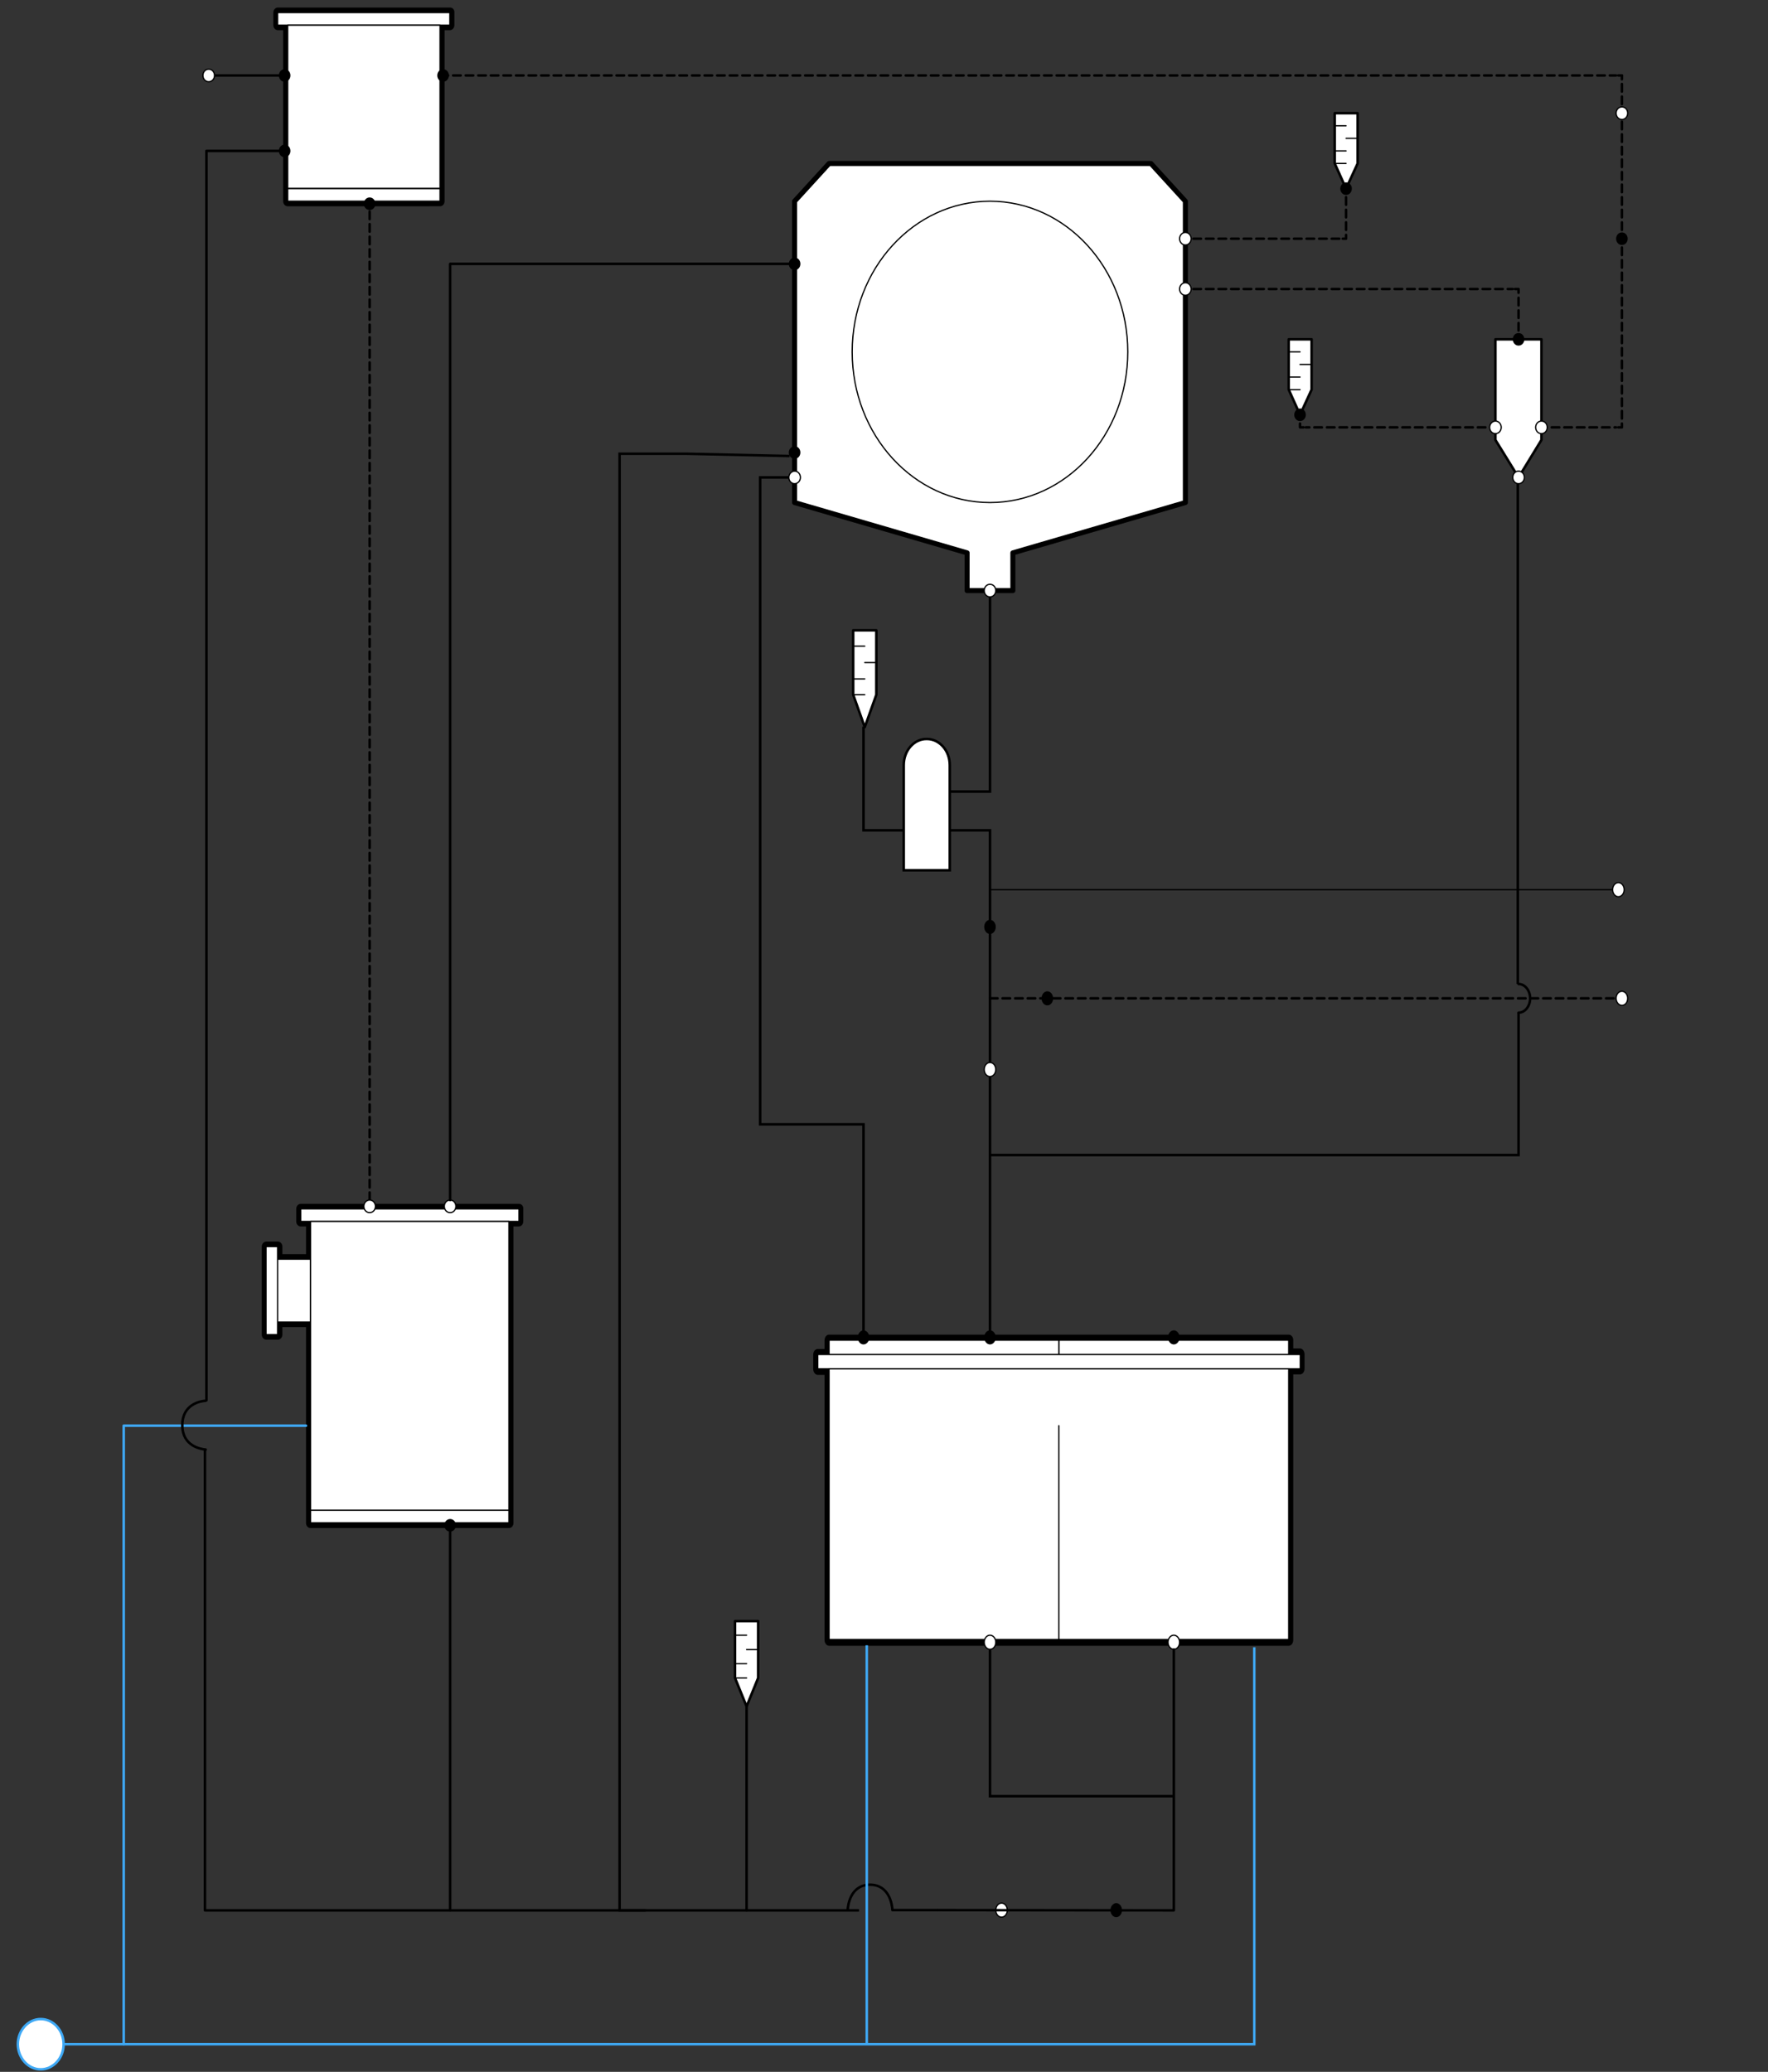 <?xml version="1.0" encoding="utf-8"?>
<!-- Generator: Adobe Illustrator 23.0.0, SVG Export Plug-In . SVG Version: 6.00 Build 0)  -->
<svg version="1.1" id="Layer_1" xmlns="http://www.w3.org/2000/svg" xmlns:xlink="http://www.w3.org/1999/xlink" x="0px" y="0px"
	 viewBox="0 0 703.1 823.7" style="enable-background:new 0 0 703.1 823.7;" xml:space="preserve">
<rect x="0" y="0" width="703.1" height="823.7" fill="#333333" stroke="none"/>
<style type="text/css">
	.st0{fill:none;stroke:#000000;stroke-miterlimit:10;}
	.st1{fill:none;stroke:#000000;stroke-linecap:round;stroke-linejoin:round;stroke-miterlimit:10;stroke-dasharray:3,2;}
	.st2{fill:none;stroke:#000000;stroke-linecap:round;stroke-linejoin:round;}
	.st3{fill:none;stroke:#000000;stroke-linecap:round;stroke-linejoin:round;stroke-dasharray:3,2;}
	.st4{fill:none;stroke:#000000;stroke-linecap:round;stroke-linejoin:round;stroke-miterlimit:10;}
	.st5{fill-rule:evenodd;clip-rule:evenodd;fill:#FFFFFF;}
	.st6{fill:none;stroke:#000000;stroke-width:0.5;stroke-linecap:round;stroke-linejoin:round;stroke-miterlimit:1.5;}
	.st7{fill:none;stroke:#000000;stroke-width:0.5;stroke-linecap:round;stroke-linejoin:round;stroke-miterlimit:10;}
	.st8{fill:none;stroke:#000000;stroke-width:2;stroke-linecap:round;stroke-linejoin:round;stroke-miterlimit:10;}
	.st9{fill:none;stroke:#000000;stroke-width:0.5;stroke-miterlimit:10;}
	.st10{fill-rule:evenodd;clip-rule:evenodd;}
	.st11{fill:none;}
	.st12{fill:#FFFFFF;}
	.st13{clip-path:url(#SVGID_2_);}
	.st14{clip-path:url(#SVGID_4_);fill:none;stroke:#000000;stroke-linecap:round;stroke-linejoin:round;stroke-miterlimit:10;}
	.st15{fill:none;stroke:#3FA9F5;stroke-miterlimit:10;}
	.st16{fill:none;stroke:#3FA9F5;stroke-linecap:round;stroke-linejoin:round;stroke-miterlimit:10;}
	.st17{clip-path:url(#SVGID_6_);}
	.st18{clip-path:url(#SVGID_8_);fill:none;stroke:#000000;stroke-linecap:round;stroke-linejoin:round;stroke-miterlimit:10;}
</style>
<polyline class="st0" points="314,181.3 273.2,180.4 246.4,180.4 246.4,759.5 341.6,759.5 "/>
<line class="st1" x1="393.7" y1="396.9" x2="645" y2="396.9"/>
<polyline class="st0" points="377.7,330.1 393.7,330.1 393.7,714.1 466.8,714.1 "/>
<line class="st2" x1="603.9" y1="169.9" x2="602.5" y2="169.9"/>
<line class="st3" x1="600.7" y1="169.9" x2="519.3" y2="169.9"/>
<polyline class="st2" points="518.4,169.9 517,169.9 517,168.4 "/>
<line class="st2" x1="517" y1="166.4" x2="517" y2="164.9"/>
<line class="st2" x1="471.4" y1="114.9" x2="472.7" y2="114.9"/>
<line class="st3" x1="474.6" y1="114.9" x2="601.6" y2="114.9"/>
<polyline class="st2" points="602.5,114.9 603.9,114.9 603.9,116.4 "/>
<line class="st3" x1="603.9" y1="118.4" x2="603.9" y2="167.4"/>
<line class="st2" x1="603.9" y1="168.4" x2="603.9" y2="169.9"/>
<line class="st2" x1="471.4" y1="94.9" x2="472.7" y2="94.9"/>
<line class="st3" x1="474.6" y1="94.9" x2="533" y2="94.9"/>
<polyline class="st2" points="534,94.9 535.3,94.9 535.3,93.4 "/>
<line class="st3" x1="535.3" y1="91.4" x2="535.3" y2="77.5"/>
<line class="st2" x1="535.3" y1="76.5" x2="535.3" y2="75"/>
<line class="st0" x1="603.6" y1="391.2" x2="603.6" y2="192.3"/>
<polyline class="st0" points="603.9,402.6 603.9,459.2 393.7,459.2 "/>
<line class="st2" x1="603.9" y1="169.9" x2="605.2" y2="169.9"/>
<line class="st3" x1="607.1" y1="169.9" x2="642.7" y2="169.9"/>
<polyline class="st2" points="643.6,169.9 645,169.9 645,168.4 "/>
<line class="st3" x1="645" y1="166.4" x2="645" y2="32.5"/>
<line class="st2" x1="645" y1="31.5" x2="645" y2="30"/>
<path class="st4" d="M603.9,391.2c2.5,0,4.6,2.5,4.6,5.7c0,3.1-2,5.7-4.6,5.7"/>
<polyline class="st0" points="316,189.8 302.3,189.8 302.3,447 343.4,447 343.4,532.8 "/>
<line class="st2" x1="147" y1="480.6" x2="147" y2="479.1"/>
<line class="st3" x1="147" y1="477.1" x2="147" y2="63.5"/>
<polyline class="st2" points="147,31.5 147,30 148.3,30 "/>
<line class="st3" x1="150.2" y1="30" x2="642.7" y2="30"/>
<line class="st2" x1="643.6" y1="30" x2="645" y2="30"/>
<line class="st0" x1="115" y1="30" x2="83" y2="30"/>
<rect x="421.1" y="532.8" class="st5" width="91.4" height="5.7"/>
<rect x="421.1" y="532.8" class="st6" width="91.4" height="5.7"/>
<rect x="329.7" y="532.8" class="st5" width="91.4" height="5.7"/>
<rect x="329.7" y="532.8" class="st6" width="91.4" height="5.7"/>
<rect x="325.2" y="538.5" class="st5" width="191.9" height="5.7"/>
<rect x="325.2" y="538.5" class="st6" width="191.9" height="5.7"/>
<rect x="329.7" y="544.2" class="st5" width="182.8" height="107.6"/>
<rect x="329.7" y="544.2" class="st6" width="182.8" height="107.6"/>
<line class="st6" x1="421.1" y1="651.8" x2="421.1" y2="566.8"/>
<path d="M512.5,532.8v5.7h4.6v5.7h-4.6v107.6H329.7V544.2h-4.6v-5.7h4.6v-5.7h91.4H512.5 M512.5,530.6h-91.4h-91.4
	c-1,0-1.8,1-1.8,2.3v3.4h-2.7c-1,0-1.8,1-1.8,2.3v5.7c0,1.2,0.8,2.3,1.8,2.3h2.7V652c0,1.2,0.8,2.3,1.8,2.3h182.8c1,0,1.8-1,1.8-2.3
	V546.4h2.7c1,0,1.8-1,1.8-2.3v-5.7c0-1.2-0.8-2.3-1.8-2.3h-2.7v-3.4C514.3,531.6,513.5,530.6,512.5,530.6z"/>
<rect x="110" y="500.6" class="st5" width="13.7" height="25"/>
<rect x="110" y="500.6" class="st6" width="13.7" height="25"/>
<rect x="119.6" y="480.6" class="st5" width="86.8" height="5"/>
<rect x="119.6" y="480.6" class="st6" width="86.8" height="5"/>
<rect x="123.5" y="485.6" class="st5" width="78.9" height="114.9"/>
<rect x="123.5" y="485.6" class="st6" width="78.9" height="114.9"/>
<rect x="123.5" y="600.4" class="st5" width="78.9" height="5"/>
<rect x="123.5" y="600.4" class="st6" width="78.9" height="5"/>
<rect x="105.8" y="495.6" class="st5" width="4.6" height="35"/>
<rect x="105.8" y="495.6" class="st6" width="4.6" height="35"/>
<path d="M206.4,480.6v5h-3.9v114.9v5h-78.9v-5v-74.9h-13.1v5h-4.6v-35h4.6v5h13.1v-15h-3.9v-5H206.4 M206.4,478.6h-86.8
	c-1,0-1.8,0.9-1.8,2v5c0,1.1,0.8,2,1.8,2h2.1v11h-9.4v-3c0-1.1-0.8-2-1.8-2h-4.6c-1,0-1.8,0.9-1.8,2v35c0,1.1,0.8,2,1.8,2h4.6
	c1,0,1.8-0.9,1.8-2v-3h9.4v72.9v5c0,1.1,0.8,2,1.8,2h78.9c1,0,1.8-0.9,1.8-2v-5V487.6h2.1c1,0,1.8-0.9,1.8-2v-5
	C208.2,479.5,207.4,478.6,206.4,478.6z"/>
<rect x="110.4" y="5" class="st5" width="68.5" height="5"/>
<rect x="110.4" y="5" class="st6" width="68.5" height="5"/>
<rect x="114.4" y="10" class="st5" width="60.6" height="64.9"/>
<rect x="114.4" y="10" class="st6" width="60.6" height="64.9"/>
<rect x="114.4" y="75" class="st5" width="60.6" height="5"/>
<rect x="114.4" y="75" class="st6" width="60.6" height="5"/>
<path d="M179,5v5h-4v65v5h-60.6v-5V10h-3.9V5H179 M179,3h-68.5c-1,0-1.8,0.9-1.8,2v5c0,1.1,0.8,2,1.8,2h2.1v63v5c0,1.1,0.8,2,1.8,2
	H175c1,0,1.8-0.9,1.8-2v-5V12h2.1c1,0,1.8-0.9,1.8-2V5C180.8,3.9,180,3,179,3z"/>
<polygon class="st5" points="471.4,80 471.4,199.8 402.8,219.8 402.8,234.8 384.6,234.8 384.6,219.8 316,199.8 316,80 329.7,65 
	457.7,65 "/>
<polygon class="st7" points="471.4,80 471.4,199.8 402.8,219.8 402.8,234.8 384.6,234.8 384.6,219.8 316,199.8 316,80 329.7,65 
	457.7,65 "/>
<ellipse class="st7" cx="393.7" cy="139.9" rx="54.8" ry="59.9"/>
<polygon class="st8" points="471.4,80 471.4,199.8 402.8,219.8 402.8,234.8 384.6,234.8 384.6,219.8 316,199.8 316,80 329.7,65 
	457.7,65 "/>
<polygon class="st5" points="594.7,134.9 613,134.9 613,174.9 603.9,189.8 594.7,174.9 "/>
<polygon class="st7" points="594.7,134.9 613,134.9 613,174.9 603.9,189.8 594.7,174.9 "/>
<polygon class="st4" points="594.7,134.9 613,134.9 613,174.9 603.9,189.8 594.7,174.9 "/>
<polygon class="st5" points="512.5,134.9 521.6,134.9 521.6,154.9 517,164.9 512.5,154.9 "/>
<polygon class="st7" points="512.5,134.9 521.6,134.9 521.6,154.9 517,164.9 512.5,154.9 "/>
<polygon class="st4" points="512.5,134.9 521.6,134.9 521.6,154.9 517,164.9 512.5,154.9 "/>
<line class="st7" x1="512.5" y1="139.9" x2="517" y2="139.9"/>
<line class="st7" x1="521.6" y1="144.9" x2="517" y2="144.9"/>
<line class="st7" x1="512.5" y1="149.9" x2="517" y2="149.9"/>
<line class="st7" x1="512.5" y1="154.9" x2="517" y2="154.9"/>
<polygon class="st5" points="530.8,45 539.9,45 539.9,65 535.3,75 530.8,65 "/>
<polygon class="st7" points="530.8,45 539.9,45 539.9,65 535.3,75 530.8,65 "/>
<polygon class="st4" points="530.8,45 539.9,45 539.9,65 535.3,75 530.8,65 "/>
<line class="st7" x1="530.8" y1="50" x2="535.3" y2="50"/>
<line class="st7" x1="539.9" y1="55" x2="535.3" y2="55"/>
<line class="st7" x1="530.8" y1="60" x2="535.3" y2="60"/>
<line class="st7" x1="530.8" y1="65" x2="535.3" y2="65"/>
<path class="st5" d="M594.7,167.4c1.3,0,2.3,1.1,2.3,2.5s-1,2.5-2.3,2.5s-2.3-1.1-2.3-2.5S593.5,167.4,594.7,167.4z"/>
<path class="st9" d="M594.7,167.4c1.3,0,2.3,1.1,2.3,2.5s-1,2.5-2.3,2.5s-2.3-1.1-2.3-2.5S593.5,167.4,594.7,167.4z"/>
<path class="st10" d="M517,162.4c1.3,0,2.3,1.1,2.3,2.5s-1,2.5-2.3,2.5s-2.3-1.1-2.3-2.5S515.8,162.4,517,162.4z"/>
<ellipse class="st5" cx="471.4" cy="114.9" rx="2.3" ry="2.5"/>
<ellipse class="st9" cx="471.4" cy="114.9" rx="2.3" ry="2.5"/>
<path class="st10" d="M603.9,132.4c1.3,0,2.3,1.1,2.3,2.5s-1,2.5-2.3,2.5s-2.3-1.1-2.3-2.5S602.6,132.4,603.9,132.4z"/>
<path class="st10" d="M535.3,72.5c1.3,0,2.3,1.1,2.3,2.5s-1,2.5-2.3,2.5S533,76.4,533,75S534.1,72.5,535.3,72.5z"/>
<ellipse class="st5" cx="471.4" cy="94.9" rx="2.3" ry="2.5"/>
<ellipse class="st9" cx="471.4" cy="94.9" rx="2.3" ry="2.5"/>
<path class="st5" d="M603.9,187.3c1.3,0,2.3,1.1,2.3,2.5s-1,2.5-2.3,2.5s-2.3-1.1-2.3-2.5S602.6,187.3,603.9,187.3z"/>
<path class="st9" d="M603.9,187.3c1.3,0,2.3,1.1,2.3,2.5s-1,2.5-2.3,2.5s-2.3-1.1-2.3-2.5S602.6,187.3,603.9,187.3z"/>
<path class="st10" d="M645,92.4c1.3,0,2.3,1.1,2.3,2.5s-1,2.5-2.3,2.5s-2.3-1.1-2.3-2.5S643.7,92.4,645,92.4z"/>
<path class="st5" d="M645,42.5c1.3,0,2.3,1.1,2.3,2.5s-1,2.5-2.3,2.5s-2.3-1.1-2.3-2.5S643.7,42.5,645,42.5z"/>
<path class="st9" d="M645,42.5c1.3,0,2.3,1.1,2.3,2.5s-1,2.5-2.3,2.5s-2.3-1.1-2.3-2.5S643.7,42.5,645,42.5z"/>
<path class="st5" d="M393.7,422.4c1.3,0,2.3,1.3,2.3,2.8s-1,2.8-2.3,2.8s-2.3-1.3-2.3-2.8S392.4,422.4,393.7,422.4z"/>
<path class="st9" d="M393.7,422.4c1.3,0,2.3,1.3,2.3,2.8s-1,2.8-2.3,2.8s-2.3-1.3-2.3-2.8S392.4,422.4,393.7,422.4z"/>
<path class="st10" d="M393.7,365.7c1.3,0,2.3,1.3,2.3,2.8s-1,2.8-2.3,2.8s-2.3-1.3-2.3-2.8S392.4,365.7,393.7,365.7z"/>
<path class="st5" d="M645,394.1c1.3,0,2.3,1.3,2.3,2.8c0,1.6-1,2.8-2.3,2.8s-2.3-1.3-2.3-2.8C642.7,395.3,643.7,394.1,645,394.1z"/>
<path class="st9" d="M645,394.1c1.3,0,2.3,1.3,2.3,2.8c0,1.6-1,2.8-2.3,2.8s-2.3-1.3-2.3-2.8C642.7,395.3,643.7,394.1,645,394.1z"/>
<path class="st10" d="M416.5,394.1c1.3,0,2.3,1.3,2.3,2.8c0,1.6-1,2.8-2.3,2.8s-2.3-1.3-2.3-2.8
	C414.2,395.3,415.3,394.1,416.5,394.1z"/>
<path class="st5" d="M393.7,232.3c1.3,0,2.3,1.1,2.3,2.5s-1,2.5-2.3,2.5s-2.3-1.1-2.3-2.5C391.4,233.4,392.4,232.3,393.7,232.3z"/>
<path class="st9" d="M393.7,232.3c1.3,0,2.3,1.1,2.3,2.5s-1,2.5-2.3,2.5s-2.3-1.1-2.3-2.5C391.4,233.4,392.4,232.3,393.7,232.3z"/>
<path class="st5" d="M316,187.3c1.3,0,2.3,1.1,2.3,2.5s-1,2.5-2.3,2.5s-2.3-1.1-2.3-2.5S314.8,187.3,316,187.3z"/>
<path class="st9" d="M316,187.3c1.3,0,2.3,1.1,2.3,2.5s-1,2.5-2.3,2.5s-2.3-1.1-2.3-2.5S314.8,187.3,316,187.3z"/>
<path class="st10" d="M316,177.4c1.3,0,2.3,1.1,2.3,2.5s-1,2.5-2.3,2.5s-2.3-1.1-2.3-2.5S314.8,177.4,316,177.4z"/>
<path class="st10" d="M316,102.4c1.3,0,2.3,1.1,2.3,2.5s-1,2.5-2.3,2.5s-2.3-1.1-2.3-2.5S314.8,102.4,316,102.4z"/>
<path class="st10" d="M466.8,528.9c1.3,0,2.3,1.3,2.3,2.8s-1,2.8-2.3,2.8s-2.3-1.3-2.3-2.8S465.5,528.9,466.8,528.9z"/>
<path class="st10" d="M393.7,528.9c1.3,0,2.3,1.3,2.3,2.8s-1,2.8-2.3,2.8s-2.3-1.3-2.3-2.8S392.4,528.9,393.7,528.9z"/>
<path class="st10" d="M343.4,528.9c1.3,0,2.3,1.3,2.3,2.8s-1,2.8-2.3,2.8s-2.3-1.3-2.3-2.8S342.2,528.9,343.4,528.9z"/>
<path class="st10" d="M443.9,756.6c1.3,0,2.3,1.3,2.3,2.8s-1,2.8-2.3,2.8s-2.3-1.3-2.3-2.8S442.7,756.6,443.9,756.6z"/>
<path class="st5" d="M398.3,756.6c1.3,0,2.3,1.3,2.3,2.8s-1,2.8-2.3,2.8s-2.3-1.3-2.3-2.8S397,756.6,398.3,756.6z"/>
<path class="st9" d="M398.3,756.6c1.3,0,2.3,1.3,2.3,2.8s-1,2.8-2.3,2.8s-2.3-1.3-2.3-2.8S397,756.6,398.3,756.6z"/>
<path class="st5" d="M393.7,650.1c1.3,0,2.3,1.3,2.3,2.8c0,1.6-1,2.8-2.3,2.8s-2.3-1.3-2.3-2.8C391.4,651.4,392.4,650.1,393.7,650.1
	z"/>
<path class="st9" d="M393.7,650.1c1.3,0,2.3,1.3,2.3,2.8c0,1.6-1,2.8-2.3,2.8s-2.3-1.3-2.3-2.8C391.4,651.4,392.4,650.1,393.7,650.1
	z"/>
<path class="st5" d="M466.8,650.1c1.3,0,2.3,1.3,2.3,2.8c0,1.6-1,2.8-2.3,2.8s-2.3-1.3-2.3-2.8C464.5,651.4,465.5,650.1,466.8,650.1
	z"/>
<path class="st9" d="M466.8,650.1c1.3,0,2.3,1.3,2.3,2.8c0,1.6-1,2.8-2.3,2.8s-2.3-1.3-2.3-2.8C464.5,651.4,465.5,650.1,466.8,650.1
	z"/>
<path class="st10" d="M179,603.9c1.3,0,2.3,1.1,2.3,2.5s-1,2.5-2.3,2.5s-2.3-1.1-2.3-2.5C176.7,605.1,177.7,603.9,179,603.9z"/>
<path class="st5" d="M179,477.1c1.3,0,2.3,1.1,2.3,2.5s-1,2.5-2.3,2.5s-2.3-1.1-2.3-2.5S177.7,477.1,179,477.1z"/>
<path class="st9" d="M179,477.1c1.3,0,2.3,1.1,2.3,2.5s-1,2.5-2.3,2.5s-2.3-1.1-2.3-2.5S177.7,477.1,179,477.1z"/>
<path class="st10" d="M176.2,27.5c1.3,0,2.3,1.1,2.3,2.5s-1,2.5-2.3,2.5s-2.3-1.1-2.3-2.5S174.9,27.5,176.2,27.5z"/>
<path class="st10" d="M113.2,27.5c1.3,0,2.3,1.1,2.3,2.5s-1,2.5-2.3,2.5s-2.3-1.1-2.3-2.5S111.9,27.5,113.2,27.5z"/>
<path class="st10" d="M147,78.5c1.3,0,2.3,1.1,2.3,2.5s-1,2.5-2.3,2.5s-2.3-1.1-2.3-2.5S145.7,78.5,147,78.5z"/>
<path class="st5" d="M147,477.1c1.3,0,2.3,1.1,2.3,2.5s-1,2.5-2.3,2.5s-2.3-1.1-2.3-2.5S145.7,477.1,147,477.1z"/>
<path class="st9" d="M147,477.1c1.3,0,2.3,1.1,2.3,2.5s-1,2.5-2.3,2.5s-2.3-1.1-2.3-2.5S145.7,477.1,147,477.1z"/>
<path class="st5" d="M83,27.5c1.3,0,2.3,1.1,2.3,2.5s-1,2.5-2.3,2.5s-2.3-1.1-2.3-2.5S81.7,27.5,83,27.5z"/>
<path class="st9" d="M83,27.5c1.3,0,2.3,1.1,2.3,2.5s-1,2.5-2.3,2.5s-2.3-1.1-2.3-2.5S81.7,27.5,83,27.5z"/>
<path class="st5" d="M613,167.4c1.3,0,2.3,1.1,2.3,2.5s-1,2.5-2.3,2.5s-2.3-1.1-2.3-2.5S611.7,167.4,613,167.4z"/>
<path class="st9" d="M613,167.4c1.3,0,2.3,1.1,2.3,2.5s-1,2.5-2.3,2.5s-2.3-1.1-2.3-2.5S611.7,167.4,613,167.4z"/>
<line class="st9" x1="643.6" y1="353.7" x2="393.7" y2="353.7"/>
<ellipse class="st5" cx="643.6" cy="353.7" rx="2.3" ry="2.8"/>
<ellipse class="st9" cx="643.6" cy="353.7" rx="2.3" ry="2.8"/>
<path class="st10" d="M113.2,57.5c1.3,0,2.3,1.1,2.3,2.5s-1,2.5-2.3,2.5s-2.3-1.1-2.3-2.5C110.9,58.6,111.9,57.5,113.2,57.5z"/>
<polygon class="st5" points="292.3,644.5 301.5,644.5 301.5,667.1 296.9,678.4 292.3,667.1 "/>
<polygon class="st7" points="292.3,644.5 301.5,644.5 301.5,667.1 296.9,678.4 292.3,667.1 "/>
<polygon class="st4" points="292.3,644.5 301.5,644.5 301.5,667.1 296.9,678.4 292.3,667.1 "/>
<line class="st7" x1="292.3" y1="650.1" x2="296.9" y2="650.1"/>
<line class="st7" x1="301.5" y1="655.8" x2="296.9" y2="655.8"/>
<line class="st7" x1="292.3" y1="661.4" x2="296.9" y2="661.4"/>
<line class="st7" x1="292.3" y1="667.1" x2="296.9" y2="667.1"/>
<line class="st11" x1="296.9" y1="678.4" x2="296.9" y2="759.5"/>
<line class="st4" x1="296.9" y1="678.4" x2="296.9" y2="759.5"/>
<path class="st12" d="M359.4,304.2V346h18.3v-41.8c0-5.8-4.1-10.4-9.1-10.4C363.5,293.7,359.4,298.4,359.4,304.2z"/>
<path class="st0" d="M359.4,304.2V346h18.3v-41.8c0-5.8-4.1-10.4-9.1-10.4C363.5,293.7,359.4,298.4,359.4,304.2z"/>
<polyline class="st0" points="393.7,237.3 393.7,314.7 377.7,314.7 "/>
<polyline class="st0" points="359.4,330.1 343.4,330.1 343.4,288.9 "/>
<polygon class="st5" points="339.3,250.6 348.5,250.6 348.5,276.2 343.9,289.1 339.3,276.2 "/>
<polygon class="st7" points="339.3,250.6 348.5,250.6 348.5,276.2 343.9,289.1 339.3,276.2 "/>
<polygon class="st4" points="339.3,250.6 348.5,250.6 348.5,276.2 343.9,289.1 339.3,276.2 "/>
<line class="st7" x1="339.3" y1="256.9" x2="343.9" y2="256.9"/>
<line class="st7" x1="348.5" y1="263.4" x2="343.9" y2="263.4"/>
<line class="st7" x1="339.3" y1="269.9" x2="343.9" y2="269.9"/>
<line class="st7" x1="339.3" y1="276.2" x2="343.9" y2="276.2"/>
<g>
	<g>
		<defs>
			<rect id="SVGID_1_" x="318.3" y="729.5" width="54.8" height="49.9"/>
		</defs>
		<clipPath id="SVGID_2_">
			<use xlink:href="#SVGID_1_"  style="overflow:visible;"/>
		</clipPath>
		<g class="st13">
			<g>
				<defs>
					<rect id="SVGID_3_" x="318.3" y="729.5" width="54.8" height="49.9"/>
				</defs>
				<clipPath id="SVGID_4_">
					<use xlink:href="#SVGID_3_"  style="overflow:visible;"/>
				</clipPath>
				<path class="st14" d="M466.8,459.2v300.2H354.9c-0.1-2.1-1.2-10.1-8.9-10.1s-8.8,8-8.9,10.1"/>
			</g>
		</g>
	</g>
</g>
<polyline class="st4" points="373.1,759.4 466.8,759.5 466.8,655.8 "/>
<polyline class="st15" points="498.8,654.9 498.8,812.7 25.3,812.7 "/>
<line class="st15" x1="344.7" y1="654.1" x2="344.7" y2="812.7"/>
<polyline class="st16" points="49.2,812.7 49.2,566.8 121.7,566.8 "/>
<path class="st12" d="M16.2,802.7c5,0,9.1,4.5,9.1,10s-4.1,10-9.1,10s-9.1-4.5-9.1-10C7.1,807.2,11.2,802.7,16.2,802.7z"/>
<path class="st15" d="M16.2,802.7c5,0,9.1,4.5,9.1,10s-4.1,10-9.1,10s-9.1-4.5-9.1-10C7.1,807.2,11.2,802.7,16.2,802.7z"/>
<g>
	<g>
		<defs>
			<rect id="SVGID_5_" x="54.4" y="536.9" width="45.7" height="59.9"/>
		</defs>
		<clipPath id="SVGID_6_">
			<use xlink:href="#SVGID_5_"  style="overflow:visible;"/>
		</clipPath>
		<g class="st17">
			<g>
				<defs>
					<rect id="SVGID_7_" x="54.4" y="536.9" width="45.7" height="59.9"/>
				</defs>
				<clipPath id="SVGID_8_">
					<use xlink:href="#SVGID_7_"  style="overflow:visible;"/>
				</clipPath>
				<path class="st18" d="M81.8,576.3c-1.9-0.2-9.3-1.3-9.3-9.7s7.3-9.6,9.2-9.7"/>
			</g>
		</g>
	</g>
</g>
<polyline class="st4" points="81.5,576.6 81.5,759.5 256.6,759.5 "/>
<polyline class="st4" points="110.9,60 82.1,60 82.1,556.7 "/>
<line class="st4" x1="179" y1="608.9" x2="179" y2="759.5"/>
<polyline class="st4" points="313.7,104.9 179,104.9 179,477.1 "/>
</svg>
